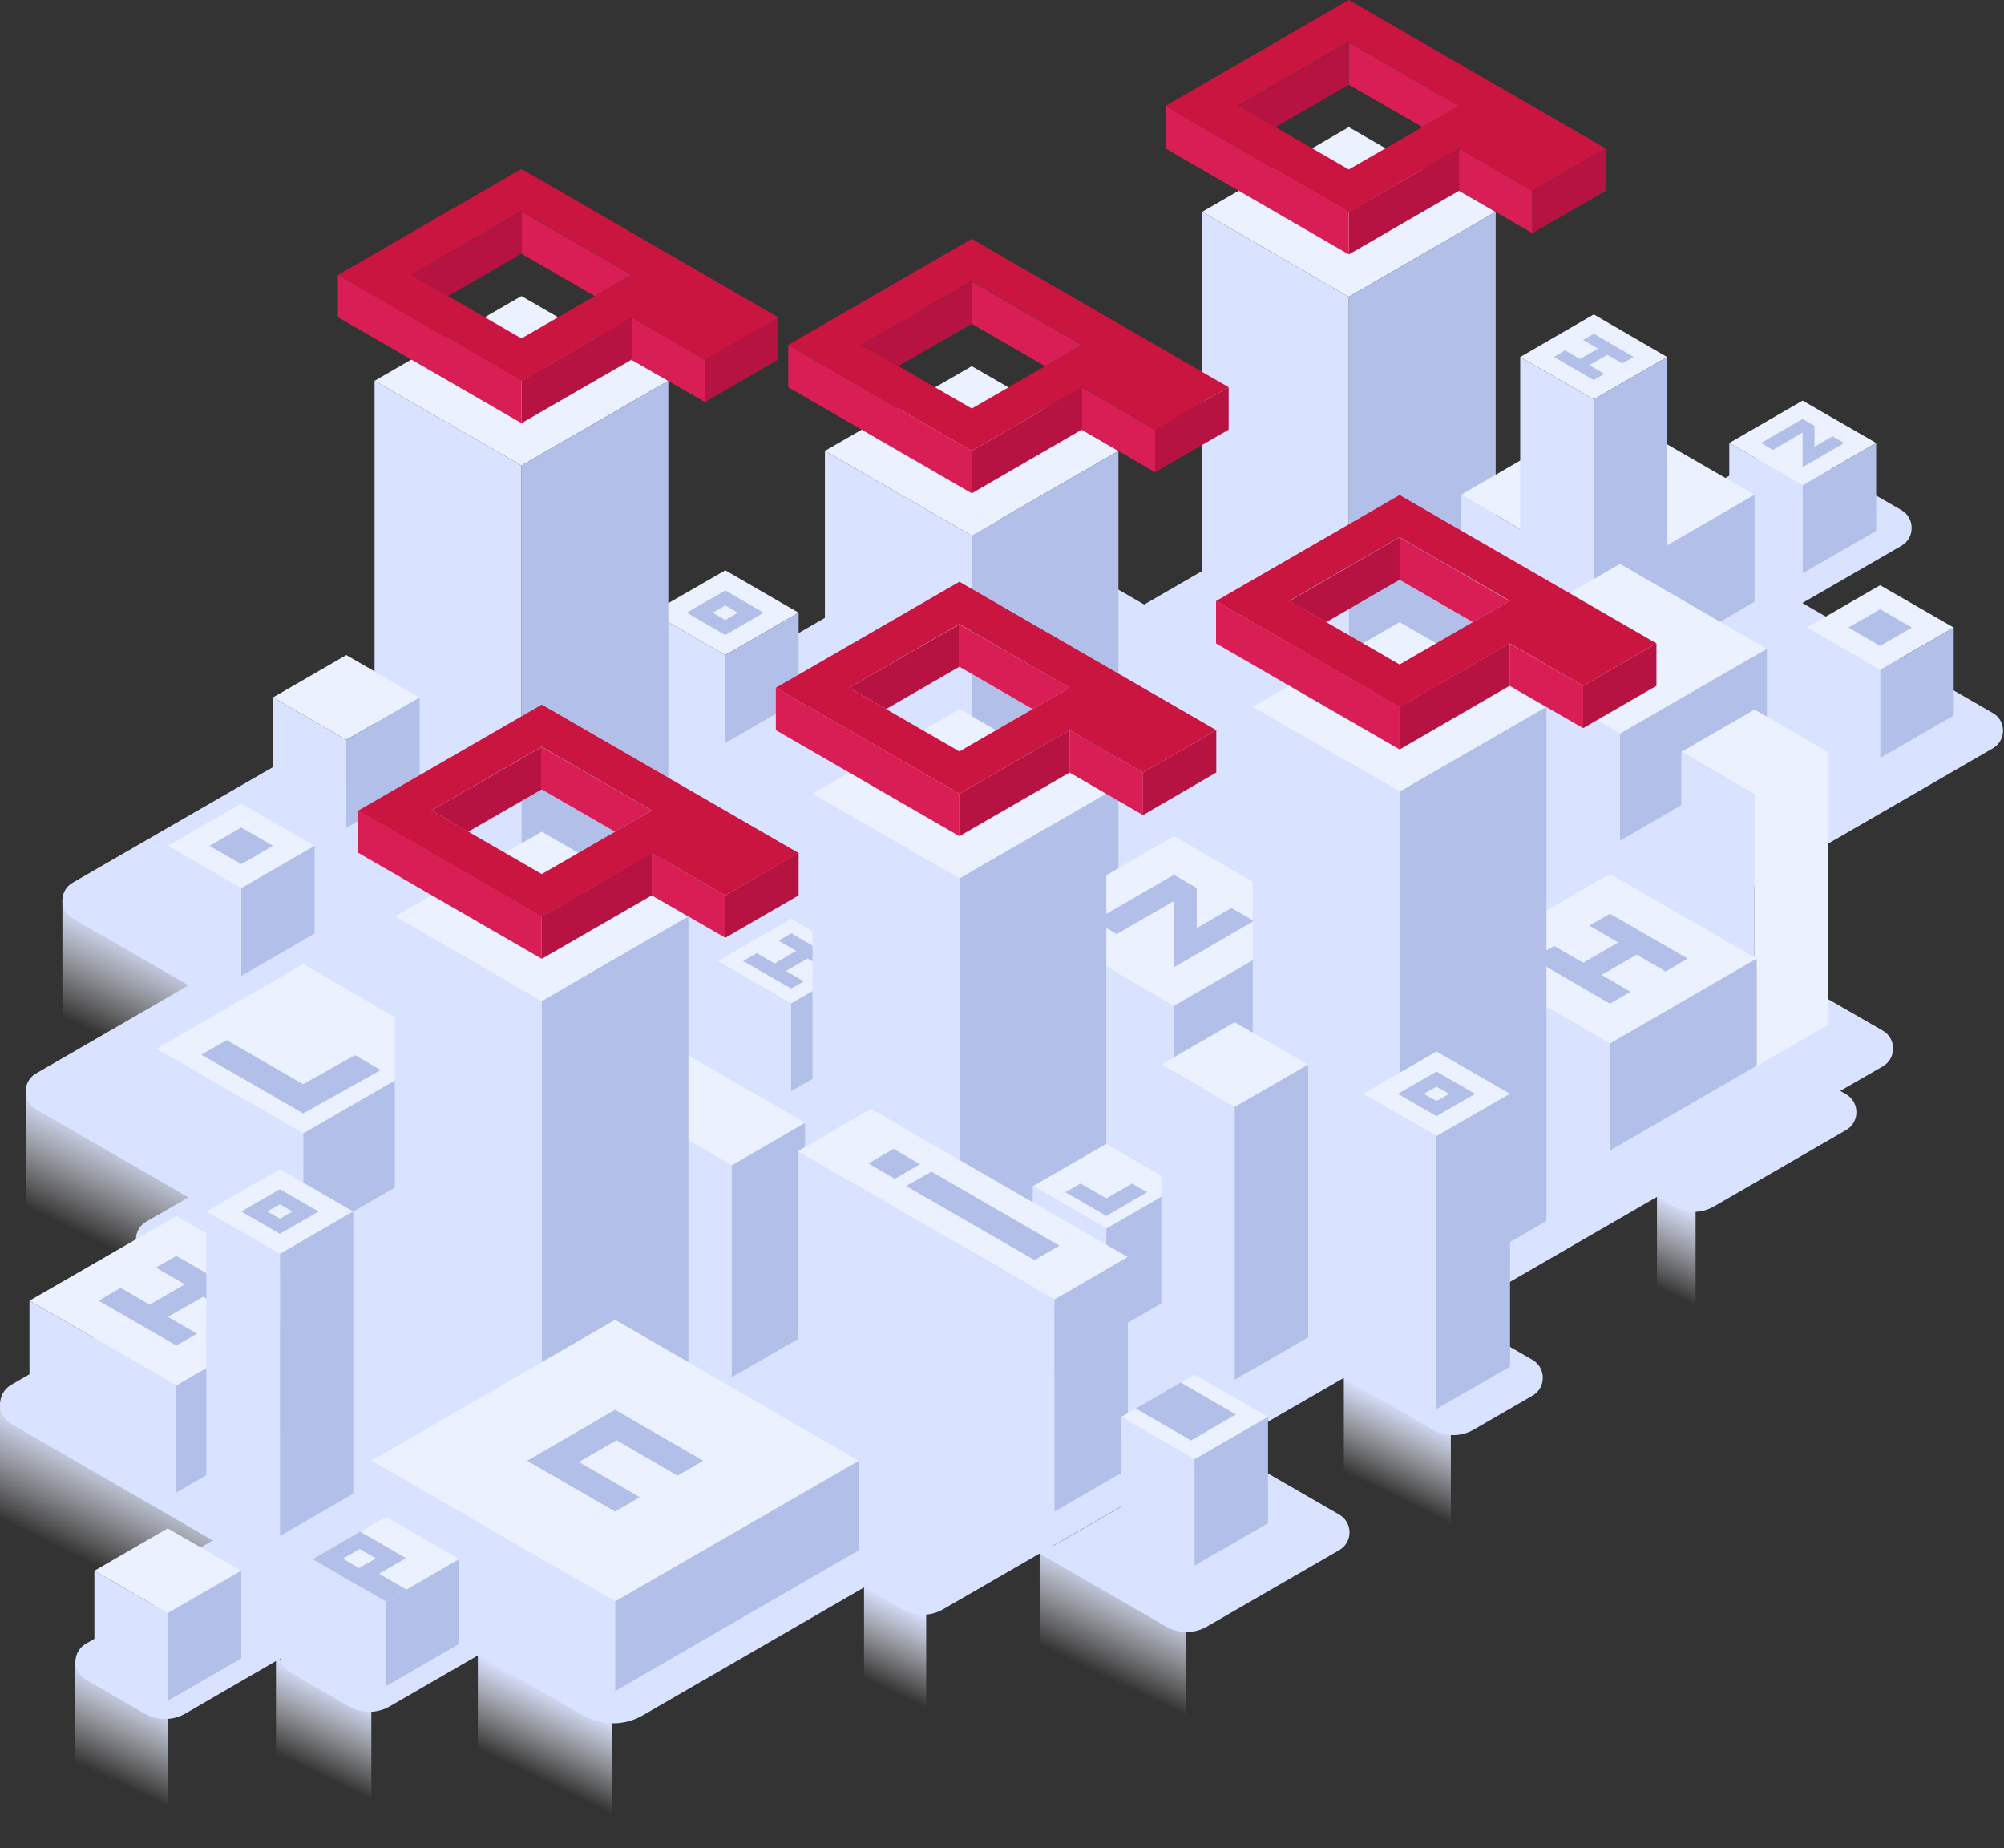 <svg width="809" height="746" viewBox="0 0 809 746" fill="none" xmlns="http://www.w3.org/2000/svg">
<rect x="0" y="0" width="809" height="746" fill="#333333" stroke="none"/>
<path d="M10.4 440V489.8L96.3 545.1V495.5L10.4 440Z" fill="url(#paint0_linear_1799_653)"/>
<path d="M419.7 620.8V670.5L478.7 707.5V657.8L419.7 620.8Z" fill="url(#paint1_linear_1799_653)"/>
<path d="M542.5 555.8V605.5L585.7 628.2V578.6L542.5 555.8Z" fill="url(#paint2_linear_1799_653)"/>
<path d="M192.9 667.8V717.5L247 745.2V695.6L192.9 667.8Z" fill="url(#paint3_linear_1799_653)"/>
<path d="M348.8 640.5V690.2L373.9 701.4V651.7L348.8 640.5Z" fill="url(#paint4_linear_1799_653)"/>
<path d="M668.9 483.1V532.8L684.5 538.4V488.7L668.9 483.1Z" fill="url(#paint5_linear_1799_653)"/>
<path d="M111.4 668.8V718.5L149.9 740V690.4L111.4 668.8Z" fill="url(#paint6_linear_1799_653)"/>
<path d="M30.4 670.1V719.8L67.7 743.5V693.8L30.4 670.1Z" fill="url(#paint7_linear_1799_653)"/>
<path d="M0 566.1V615.9L85.9 671.2V621.6L0 566.1Z" fill="url(#paint8_linear_1799_653)"/>
<path d="M138.4 636.2L148.9 642.2L117.1 660.6C111.6 663.8 111.6 671.8 117.1 675L140.8 688.7C145.9 691.7 152.3 691.7 157.4 688.7L193.4 667.9L233.9 691.3C239 694.3 245.4 694.3 250.5 691.3L316.3 653.3L212.6 593.4L138.4 636.2Z" fill="#D9E2FF"/>
<path d="M540.6 611.3L493.8 584.3L419.7 627.1L470.7 656.5C475.8 659.5 482.2 659.5 487.3 656.5L540.6 625.7C546.2 622.5 546.2 614.5 540.6 611.3Z" fill="#D9E2FF"/>
<path d="M25.2 363.5V413.2L111.1 468.6V418.9L25.2 363.5Z" fill="url(#paint9_linear_1799_653)"/>
<path d="M804.5 287.8L727.6 243.4L767.6 220.3C773.1 217.1 773.1 209.1 767.6 205.9L720.8 178.9L646.7 221.7L676.9 239.1L565 303.5L521.1 278.2L558.9 256.4C564.4 253.2 564.4 245.2 558.9 242L512.1 215L461.9 244L402.1 209.5L179.9 337.8L128.9 308.4C123.8 305.4 117.4 305.4 112.3 308.4L29.3 356.3C23.8 359.5 23.8 367.5 29.3 370.7L76.1 397.7L14.5 433.3C9 436.5 9 444.5 14.5 447.7L76.1 483.3L59 493.1C53.5 496.3 53.5 504.3 59 507.5L82.7 521.2C87.8 524.2 94.2 524.2 99.3 521.2L120.6 508.9L364.2 649.5C369.3 652.5 375.7 652.5 380.8 649.5L542.4 556.2L578.4 577C583.5 580 589.9 580 595 577L618.7 563.3C624.2 560.1 624.2 552.1 618.7 548.9L586.9 530.5L668.9 483.1L675.4 486.9C680.5 489.9 686.9 489.9 692 486.9L745.3 456.1C750.8 452.9 750.8 444.9 745.3 441.7L742.9 440.3L760.1 430.4C765.6 427.2 765.6 419.2 760.1 416L683.6 372L804.4 302.1C810 298.9 810 290.9 804.5 287.8Z" fill="#D9E2FF"/>
<path d="M175.7 657.9L235.2 692.3C242.8 696.7 252.1 696.7 259.6 692.3L356.3 636.4L203.8 548.3L95 611.3L110.4 620.2L175.7 657.9Z" fill="#D9E2FF"/>
<path d="M112.1 590.8L171.6 625.2C179.2 629.6 188.5 629.6 196 625.2L292.7 569.3L140.2 481.2L45 536.2C38.9 539.7 38.9 548.5 45 552L46.7 553L112.1 590.8Z" fill="#D9E2FF"/>
<path d="M71.6 613.5L131.1 647.9C138.7 652.3 148 652.3 155.5 647.9L252.2 592L99.8 503.9L4.6 558.9C-1.5 562.4 -1.5 571.2 4.6 574.7L6.3 575.7L71.6 613.5Z" fill="#D9E2FF"/>
<path d="M233.7 656.2L130 596.3L55.9 639.1L66.4 645.1L34.6 663.5C29.1 666.7 29.1 674.7 34.6 677.9L58.3 691.6C63.4 694.6 69.8 694.6 74.9 691.6L116.5 667.5" fill="#D9E2FF"/>
<path d="M71.2 559.2L130.5 525L71.2 490.8L11.9 525L71.2 559.2Z" fill="#EBF1FF"/>
<path d="M130.5 525V568.2L71.2 602.4V559.2L130.5 525Z" fill="#B2BFE8"/>
<path d="M11.9 525L71.2 559.2V602.4L11.9 568.2V525Z" fill="#D9E2FF"/>
<path d="M102.6 525L93.7 530.1L82 523.4L67.8 531.5L79.5 538.3L71.2 543.1L39.8 525L48.7 519.8L60.4 526.6L74.6 518.4L62.9 511.6L71.2 506.9L102.6 525Z" fill="#B2BFE8"/>
<path d="M292.8 230.2L322.4 247.3L292.8 264.4L263.1 247.3L292.8 230.2Z" fill="#EBF1FF"/>
<path d="M322.4 247.3V282.8L292.8 299.9V264.4L322.4 247.3Z" fill="#B2BFE8"/>
<path d="M263.1 247.3L292.8 264.4V299.9L263.1 282.8V247.3Z" fill="#D9E2FF"/>
<path d="M292.8 238.3L308.3 247.3L292.8 256.3L277.2 247.3L292.8 238.3Z" fill="#B2BFE8"/>
<path d="M292.8 244.4L297.8 247.3L292.8 250.3L287.7 247.3L292.8 244.4Z" fill="#EBF1FF"/>
<path d="M319.4 370.8L349 387.9L319.4 405L289.7 387.9L319.4 370.8Z" fill="#EBF1FF"/>
<path d="M349 387.9V423.3L319.4 440.4V405L349 387.9Z" fill="#B2BFE8"/>
<path d="M289.7 387.9L319.4 405V440.4L289.7 423.3V387.9Z" fill="#D9E2FF"/>
<path d="M338.7 387.9L333.2 391L326 386.9L317.3 391.9L324.5 396.1L319.4 399L300 387.9L305.5 384.7L312.7 388.9L321.4 383.8L314.3 379.7L319.4 376.7L338.7 387.9Z" fill="#B2BFE8"/>
<path d="M210.5 187.9L269.8 153.7L210.5 119.5L151.2 153.7L210.5 187.9Z" fill="#EBF1FF"/>
<path d="M269.8 153.7V376.1L210.5 410.4V187.9L269.8 153.7Z" fill="#B2BFE8"/>
<path d="M151.2 153.7L210.5 187.9V410.4L151.2 376.1V153.7Z" fill="#D9E2FF"/>
<path d="M210.5 153.7V170.8L254.9 145.2V128L210.5 153.7Z" fill="#B71342"/>
<path d="M136.4 110.9V128L210.5 170.8V153.7L136.4 110.9Z" fill="#D81E54"/>
<path d="M284.6 145.2V162.3L254.9 145.2V128L284.6 145.2Z" fill="#D81E54"/>
<path d="M314.2 128V145.1L284.6 162.3V145.2L314.2 128Z" fill="#B71342"/>
<path d="M210.5 68.2L136.4 111L210.5 153.8L255 128.1L284.6 145.2L314.2 128.1L210.5 68.2ZM210.5 136.6L166 110.9L210.5 85.2L255 110.9L210.5 136.6Z" fill="#C91540"/>
<path d="M210.5 102.4L240.1 119.5L254.9 110.9L210.5 85.3V102.4Z" fill="#D81E54"/>
<path d="M180.9 119.5L210.5 102.4V85.3L166 110.9L180.9 119.5Z" fill="#B71342"/>
<path d="M727.7 161.7L757.4 178.8L727.7 195.9L698.1 178.8L727.7 161.7Z" fill="#EBF1FF"/>
<path d="M757.4 178.8V214.3L727.7 231.4V195.9L757.4 178.8Z" fill="#B2BFE8"/>
<path d="M698.1 178.8L727.7 195.9V231.4L698.1 214.3V178.8Z" fill="#D9E2FF"/>
<path d="M739.8 176.1L732.5 180.3V171.9L727.7 169.1L710.9 178.8L715.7 181.6L727.7 174.6V183.1V188.5L732.5 185.8L744.5 178.8L739.8 176.1Z" fill="#B2BFE8"/>
<path d="M221.3 393.4L325 453.2L295.4 470.4L191.7 410.5L221.3 393.4Z" fill="#EBF1FF"/>
<path d="M191.7 410.5V496L295.4 555.9V470.4L191.7 410.5Z" fill="#D9E2FF"/>
<path d="M325 453.2V538.8L295.4 555.9V470.4L325 453.2Z" fill="#B2BFE8"/>
<path d="M544.5 119.8L603.8 85.5L544.5 51.3L485.3 85.5L544.5 119.8Z" fill="#EBF1FF"/>
<path d="M603.8 85.5V308L544.5 342.2V119.8L603.8 85.5Z" fill="#B2BFE8"/>
<path d="M485.3 85.5L544.5 119.8V342.2L485.3 308V85.5Z" fill="#D9E2FF"/>
<path d="M544.5 85.5V102.7L589 77V59.9L544.5 85.5Z" fill="#B71342"/>
<path d="M470.5 42.8V59.9L544.5 102.7V85.5L470.5 42.8Z" fill="#D81E54"/>
<path d="M618.6 77V94.1L589 77V59.9L618.6 77Z" fill="#D81E54"/>
<path d="M392.3 216.2L451.5 182L392.3 147.8L333 182L392.3 216.2Z" fill="#EBF1FF"/>
<path d="M648.3 59.9V77L618.6 94.1V77L648.3 59.9Z" fill="#B71342"/>
<path d="M451.5 182V404.4L392.3 438.7V216.2L451.5 182Z" fill="#B2BFE8"/>
<path d="M333 182L392.3 216.2V438.7L333 404.4V182Z" fill="#D9E2FF"/>
<path d="M392.3 182V199.1L436.7 173.4V156.3L392.3 182Z" fill="#B71342"/>
<path d="M318.2 139.2V156.3L392.3 199.1V182L318.2 139.2Z" fill="#D81E54"/>
<path d="M473.9 406L533.2 371.7L473.9 337.5L414.7 371.7L473.9 406Z" fill="#EBF1FF"/>
<path d="M533.2 371.7V414.9L473.9 449.2V406L533.2 371.7Z" fill="#B2BFE8"/>
<path d="M414.7 371.7L473.9 406V449.2L414.7 414.9V371.7Z" fill="#D9E2FF"/>
<path d="M497.1 366.5L483.1 374.6V358.4L473.9 353.1L441.7 371.7L450.8 377L473.9 363.7V379.8V390.4L483.1 385.1L506.2 371.7L497.1 366.5Z" fill="#B2BFE8"/>
<path d="M466.3 173.4V190.6L436.7 173.4V156.3L466.3 173.4Z" fill="#D81E54"/>
<path d="M544.5 0L470.4 42.8L544.5 85.6L589 59.9L618.6 77L648.2 59.9L544.5 0ZM544.5 68.4L500 42.7L544.5 17L589 42.8L544.5 68.4Z" fill="#C91540"/>
<path d="M496 156.3V173.4L466.3 190.6V173.4L496 156.3Z" fill="#B71342"/>
<path d="M392.3 96.4L318.2 139.2L392.3 182L436.8 156.3L466.4 173.4L496 156.3L392.3 96.4ZM392.3 164.9L347.8 139.2L392.3 113.5L436.8 139.2L392.3 164.9Z" fill="#C91540"/>
<path d="M392.3 130.7L421.9 147.8L436.7 139.2L392.3 113.6V130.7Z" fill="#D81E54"/>
<path d="M362.6 147.8L392.3 130.7V113.6L347.8 139.2L362.6 147.8Z" fill="#B71342"/>
<path d="M387.3 354.6L446.6 320.4L387.3 286.2L328 320.4L387.3 354.6Z" fill="#EBF1FF"/>
<path d="M446.6 320.4V542.8L387.3 577.1V354.6L446.6 320.4Z" fill="#B2BFE8"/>
<path d="M328 320.4L387.3 354.6V577.1L328 542.8V320.4Z" fill="#D9E2FF"/>
<path d="M387.3 320.4V337.5L431.8 311.8V294.7L387.3 320.4Z" fill="#B71342"/>
<path d="M313.2 277.6V294.7L387.3 337.5V320.4L313.2 277.6Z" fill="#D81E54"/>
<path d="M461.4 311.8V329L431.8 311.8V294.7L461.4 311.8Z" fill="#D81E54"/>
<path d="M491 294.7V311.8L461.4 329V311.8L491 294.7Z" fill="#B71342"/>
<path d="M387.3 234.8L313.2 277.6L387.3 320.4L431.8 294.7L461.4 311.8L491 294.7L387.3 234.8ZM387.3 303.3L342.8 277.6L387.3 251.9L431.8 277.6L387.3 303.3Z" fill="#C91540"/>
<path d="M544.5 34.2L574.2 51.3L589 42.8L544.5 17.1V34.2Z" fill="#D81E54"/>
<path d="M387.3 269.1L416.9 286.2L431.8 277.6L387.3 252V269.1Z" fill="#D81E54"/>
<path d="M357.7 286.2L387.3 269.1V252L342.8 277.6L357.7 286.2Z" fill="#B71342"/>
<path d="M514.9 51.3L544.5 34.2V17.1L500.1 42.8L514.9 51.3Z" fill="#B71342"/>
<path d="M122.4 457.5L181.6 423.3L122.4 389.1L63.1 423.3L122.4 457.5Z" fill="#EBF1FF"/>
<path d="M181.6 423.3V466.5L122.4 500.7V457.5L181.6 423.3Z" fill="#B2BFE8"/>
<path d="M63.1 423.3L122.4 457.5V500.7L63.1 466.5V423.3Z" fill="#D9E2FF"/>
<path d="M91.5 419.8L124.4 438.8L114.3 444.7L81.3 425.7L91.5 419.8Z" fill="#B2BFE8"/>
<path d="M122.4 449.4L153.7 431.9L143.3 425.9L112 443.4L122.4 449.4Z" fill="#B2BFE8"/>
<path d="M139.8 264.4L169.4 281.5L139.8 298.6L110.2 281.5L139.8 264.4Z" fill="#EBF1FF"/>
<path d="M169.4 281.5V317L139.8 334.1V298.6L169.4 281.5Z" fill="#B2BFE8"/>
<path d="M110.2 281.5L139.8 298.6V334.1L110.2 317V281.5Z" fill="#D9E2FF"/>
<path d="M218.7 404.1L277.9 369.9L218.7 335.7L159.4 369.9L218.7 404.1Z" fill="#EBF1FF"/>
<path d="M277.9 369.9V592.3L218.7 626.6V404.1L277.9 369.9Z" fill="#B2BFE8"/>
<path d="M649 234L708.3 199.7L649 165.5L589.8 199.7L649 234Z" fill="#EBF1FF"/>
<path d="M708.3 199.7V242.9L649 277.2V234L708.3 199.7Z" fill="#B2BFE8"/>
<path d="M589.8 199.7L649 234V277.2L589.8 242.9V199.7Z" fill="#D9E2FF"/>
<path d="M159.4 369.9L218.7 404.1V626.6L159.4 592.3V369.9Z" fill="#D9E2FF"/>
<path d="M113 471.9L142.6 489L113 506.1L83.3 489L113 471.9Z" fill="#EBF1FF"/>
<path d="M142.6 489V602.9L113 620V506.1L142.6 489Z" fill="#B2BFE8"/>
<path d="M83.3 489L113 506.1V620L83.3 602.9V489Z" fill="#D9E2FF"/>
<path d="M113 480L97.4 489L113 498L128.6 489L113 480ZM113 491.9L107.9 489L113 486.1L118.1 489L113 491.9Z" fill="#B2BFE8"/>
<path d="M248.3 646.4L346.7 589.6L248.3 532.7L149.9 589.6L248.3 646.4Z" fill="#EBF1FF"/>
<path d="M346.7 589.6V625.7L248.3 682.6V646.4L346.7 589.6Z" fill="#B2BFE8"/>
<path d="M149.9 589.6L248.3 646.4V682.6L149.9 625.7V589.6Z" fill="#D9E2FF"/>
<path d="M233.7 590.1L248.9 581.3L273.5 595.6L283.9 589.6L248.3 569L212.8 589.6L248.3 610.1L258.3 604.3L233.7 590.1Z" fill="#B2BFE8"/>
<path d="M643.4 126.9L673 144.1L643.4 161.2L613.7 144.1L643.4 126.9Z" fill="#EBF1FF"/>
<path d="M673 144.1V261.6L643.4 278.8V161.2L673 144.1Z" fill="#B2BFE8"/>
<path d="M613.7 144.1L643.4 161.2V278.8L613.7 261.6V144.1Z" fill="#D9E2FF"/>
<path d="M659.5 144.1L654.9 146.7L648.9 143.2L641.6 147.4L647.7 150.9L643.4 153.4L627.3 144.1L631.8 141.4L637.8 144.9L645.1 140.7L639.1 137.2L643.4 134.7L659.5 144.1Z" fill="#B2BFE8"/>
<path d="M218.7 369.9V387L263.1 361.4V344.2L218.7 369.9Z" fill="#B71342"/>
<path d="M144.6 327.1V344.2L218.7 387V369.9L144.6 327.1Z" fill="#D81E54"/>
<path d="M292.8 361.4V378.5L263.1 361.4V344.2L292.8 361.4Z" fill="#D81E54"/>
<path d="M322.4 344.2V361.4L292.8 378.5V361.4L322.4 344.2Z" fill="#B71342"/>
<path d="M155.8 612.2L185.4 629.3L155.8 646.4L126.2 629.3L155.8 612.2Z" fill="#EBF1FF"/>
<path d="M185.4 629.3V663.5L155.8 680.6V646.4L185.4 629.3Z" fill="#B2BFE8"/>
<path d="M126.2 629.3L155.8 646.4V680.6L126.2 663.5V629.3Z" fill="#D9E2FF"/>
<path d="M145.4 618.2L163.9 628.9L144.7 640L126.2 629.3L145.4 618.2Z" fill="#B2BFE8"/>
<path d="M145.6 630.9L164.1 641.6L155.8 646.4L137.3 635.7L145.6 630.9Z" fill="#B2BFE8"/>
<path d="M218.7 284.4L144.6 327.2L218.7 370L263.2 344.3L292.8 361.4L322.4 344.3L218.7 284.4ZM218.7 352.8L174.2 327.1L218.7 301.4L263.2 327.1L218.7 352.8Z" fill="#C91540"/>
<path d="M654 296.1L713.3 261.9L654 227.6L594.7 261.9L654 296.1Z" fill="#EBF1FF"/>
<path d="M713.3 261.9V305L654 339.3V296.1L713.3 261.9Z" fill="#B2BFE8"/>
<path d="M594.7 261.9L654 296.1V339.3L594.7 305V261.9Z" fill="#D9E2FF"/>
<path d="M218.7 318.6L248.3 335.7L263.1 327.1L218.7 301.5V318.6Z" fill="#D81E54"/>
<path d="M189 335.7L218.7 318.6V301.5L174.2 327.1L189 335.7Z" fill="#B71342"/>
<path d="M446.6 461.7L476.2 478.8L446.6 495.9L416.9 478.8L446.6 461.7Z" fill="#EBF1FF"/>
<path d="M476.2 478.8V521.8L446.6 538.9V495.9L476.2 478.8Z" fill="#B2BFE8"/>
<path d="M416.9 478.8L446.6 495.9V538.9L416.9 521.8V478.8Z" fill="#D9E2FF"/>
<path d="M457 477.7L446.6 483.7L436.2 477.7L430.1 481.2L446.6 490.8L463.1 481.2L457 477.7Z" fill="#B2BFE8"/>
<path d="M351.6 447.6L455.3 507.4L425.7 524.5L322 464.7L351.6 447.6Z" fill="#EBF1FF"/>
<path d="M322 464.7V550.2L425.7 610.1V524.5L322 464.7Z" fill="#D9E2FF"/>
<path d="M455.3 507.4V593L425.7 610.1V524.5L455.3 507.4Z" fill="#B2BFE8"/>
<path d="M376 472.9L427.7 502.8L417.6 508.6L365.8 478.7L376 472.9Z" fill="#B2BFE8"/>
<path d="M708.3 286.4L737.9 303.5L708.3 320.6L678.7 303.5L708.3 286.4Z" fill="#EBF1FF"/>
<path d="M737.9 303.5V413.7L708.3 430.8V320.6L737.9 303.5Z" fill="#EBF1FF"/>
<path d="M678.7 303.5L708.3 320.6V430.8L678.7 413.7V303.5Z" fill="#D9E2FF"/>
<path d="M482.2 554.8L511.9 571.9L482.2 589L452.6 571.9L482.2 554.8Z" fill="#EBF1FF"/>
<path d="M511.9 571.9V614.8L482.2 631.9V589L511.9 571.9Z" fill="#B2BFE8"/>
<path d="M452.6 571.9L482.2 589V631.9L452.6 614.8V571.9Z" fill="#D9E2FF"/>
<path d="M476.6 558L498.9 570.9L480.8 581.4L458.5 568.5L476.6 558Z" fill="#B2BFE8"/>
<path d="M649.9 421.2L709.2 386.9L649.9 352.7L590.7 386.9L649.9 421.2Z" fill="#EBF1FF"/>
<path d="M709.2 386.9V430.1L649.9 464.4V421.2L709.2 386.9Z" fill="#B2BFE8"/>
<path d="M590.7 386.9L649.9 421.2V464.4L590.7 430.1V386.9Z" fill="#D9E2FF"/>
<path d="M681.3 386.9L672.4 392.1L660.7 385.3L646.6 393.5L658.2 400.3L649.9 405.1L618.6 386.9L627.4 381.8L639.1 388.6L653.3 380.4L641.6 373.6L649.9 368.8L681.3 386.9Z" fill="#B2BFE8"/>
<path d="M565 319.6L624.3 285.3L565 251.1L505.7 285.3L565 319.6Z" fill="#EBF1FF"/>
<path d="M624.3 285.3V492.8L565 527.1V319.6L624.3 285.3Z" fill="#B2BFE8"/>
<path d="M505.7 285.3L565 319.6V527.1L505.7 492.8V285.3Z" fill="#D9E2FF"/>
<path d="M565 285.3V302.5L609.4 276.8V259.7L565 285.3Z" fill="#B71342"/>
<path d="M498.4 412.6L528.1 429.7L498.4 446.8L468.8 429.7L498.4 412.6Z" fill="#EBF1FF"/>
<path d="M528.1 429.7V539.8L498.4 556.9V446.8L528.1 429.7Z" fill="#B2BFE8"/>
<path d="M468.8 429.7L498.4 446.8V556.9L468.8 539.8V429.7Z" fill="#D9E2FF"/>
<path d="M490.9 242.6V259.7L565 302.5V285.3L490.9 242.6Z" fill="#D81E54"/>
<path d="M639.1 276.8V293.9L609.4 276.8V259.7L639.1 276.8Z" fill="#D81E54"/>
<path d="M668.7 259.7V276.8L639.1 293.9V276.8L668.7 259.7Z" fill="#B71342"/>
<path d="M579.9 424.4L609.6 441.5L579.9 458.6L550.3 441.5L579.9 424.4Z" fill="#EBF1FF"/>
<path d="M609.6 441.5V551.6L579.9 568.7V458.6L609.6 441.5Z" fill="#B2BFE8"/>
<path d="M550.3 441.5L579.9 458.6V568.7L550.3 551.6V441.5Z" fill="#D9E2FF"/>
<path d="M579.9 432.5L595.5 441.5L579.9 450.5L564.3 441.5L579.9 432.5Z" fill="#B2BFE8"/>
<path d="M579.9 438.6L585 441.5L579.9 444.4L574.8 441.5L579.9 438.6Z" fill="#EBF1FF"/>
<path d="M565 199.8L490.9 242.6L565 285.4L609.5 259.7L639.1 276.8L668.7 259.7L565 199.8ZM565 268.2L520.5 242.5L565 216.8L609.5 242.5L565 268.2Z" fill="#C91540"/>
<path d="M565 234L594.6 251.1L609.4 242.6L565 216.9V234Z" fill="#D81E54"/>
<path d="M535.4 251.1L565 234V216.9L520.5 242.6L535.4 251.1Z" fill="#B71342"/>
<path d="M97.4 324.3L127 341.4L97.4 358.5L67.7 341.4L97.4 324.3Z" fill="#EBF1FF"/>
<path d="M127 341.4V376.8L97.4 393.9V358.5L127 341.4Z" fill="#B2BFE8"/>
<path d="M67.7 341.4L97.4 358.5V393.9L67.7 376.8V341.4Z" fill="#D9E2FF"/>
<path d="M97.4 334L110.2 341.4L97.4 348.8L84.6 341.4L97.4 334Z" fill="#B2BFE8"/>
<path d="M759 236.2L788.7 253.3L759 270.4L729.4 253.3L759 236.2Z" fill="#EBF1FF"/>
<path d="M788.7 253.3V288.8L759 305.9V270.4L788.7 253.3Z" fill="#B2BFE8"/>
<path d="M729.4 253.3L759 270.4V305.9L729.4 288.8V253.3Z" fill="#D9E2FF"/>
<path d="M759 245.9L771.8 253.3L759 260.7L746.2 253.3L759 245.9Z" fill="#B2BFE8"/>
<path d="M360.7 463.7L371.4 469.9L361.2 475.8L350.6 469.6L360.7 463.7Z" fill="#B2BFE8"/>
<path d="M145.2 625.2L151.7 629L144.9 632.9L138.4 629.1L145.2 625.2Z" fill="#EBF1FF"/>
<path d="M67.7 616.9L97.4 634L67.7 651.1L38.1 634L67.7 616.9Z" fill="#EBF1FF"/>
<path d="M97.4 634V669.4L67.7 686.5V651.1L97.4 634Z" fill="#B2BFE8"/>
<path d="M38.1 634L67.7 651.1V686.5L38.1 669.4V634Z" fill="#D9E2FF"/>
<defs>
<linearGradient id="paint0_linear_1799_653" x1="40.875" y1="518.087" x2="65.762" y2="467.063" gradientUnits="userSpaceOnUse">
<stop offset="0.256" stop-color="white" stop-opacity="0"/>
<stop offset="1" stop-color="#D9E2FF"/>
</linearGradient>
<linearGradient id="paint1_linear_1799_653" x1="437.81" y1="687.511" x2="460.606" y2="640.773" gradientUnits="userSpaceOnUse">
<stop offset="0.256" stop-color="white" stop-opacity="0"/>
<stop offset="1" stop-color="#D9E2FF"/>
</linearGradient>
<linearGradient id="paint2_linear_1799_653" x1="554.01" y1="612.774" x2="574.245" y2="571.286" gradientUnits="userSpaceOnUse">
<stop offset="0.256" stop-color="white" stop-opacity="0"/>
<stop offset="1" stop-color="#D9E2FF"/>
</linearGradient>
<linearGradient id="paint3_linear_1799_653" x1="209.9" y1="727.124" x2="230.006" y2="685.901" gradientUnits="userSpaceOnUse">
<stop offset="0.256" stop-color="white" stop-opacity="0"/>
<stop offset="1" stop-color="#D9E2FF"/>
</linearGradient>
<linearGradient id="paint4_linear_1799_653" x1="351.303" y1="691.411" x2="371.278" y2="650.457" gradientUnits="userSpaceOnUse">
<stop offset="0.256" stop-color="white" stop-opacity="0"/>
<stop offset="1" stop-color="#D9E2FF"/>
</linearGradient>
<linearGradient id="paint5_linear_1799_653" x1="666.508" y1="531.649" x2="686.873" y2="489.893" gradientUnits="userSpaceOnUse">
<stop offset="0.256" stop-color="white" stop-opacity="0"/>
<stop offset="1" stop-color="#D9E2FF"/>
</linearGradient>
<linearGradient id="paint6_linear_1799_653" x1="120.304" y1="725.563" x2="140.973" y2="683.186" gradientUnits="userSpaceOnUse">
<stop offset="0.256" stop-color="white" stop-opacity="0"/>
<stop offset="1" stop-color="#D9E2FF"/>
</linearGradient>
<linearGradient id="paint7_linear_1799_653" x1="38.2" y1="729.052" x2="59.919" y2="684.522" gradientUnits="userSpaceOnUse">
<stop offset="0.256" stop-color="white" stop-opacity="0"/>
<stop offset="1" stop-color="#D9E2FF"/>
</linearGradient>
<linearGradient id="paint8_linear_1799_653" x1="30.523" y1="644.186" x2="55.409" y2="593.162" gradientUnits="userSpaceOnUse">
<stop offset="0.256" stop-color="white" stop-opacity="0"/>
<stop offset="1" stop-color="#D9E2FF"/>
</linearGradient>
<linearGradient id="paint9_linear_1799_653" x1="55.708" y1="441.555" x2="80.595" y2="390.531" gradientUnits="userSpaceOnUse">
<stop offset="0.256" stop-color="white" stop-opacity="0"/>
<stop offset="1" stop-color="#D9E2FF"/>
</linearGradient>
</defs>
</svg>
